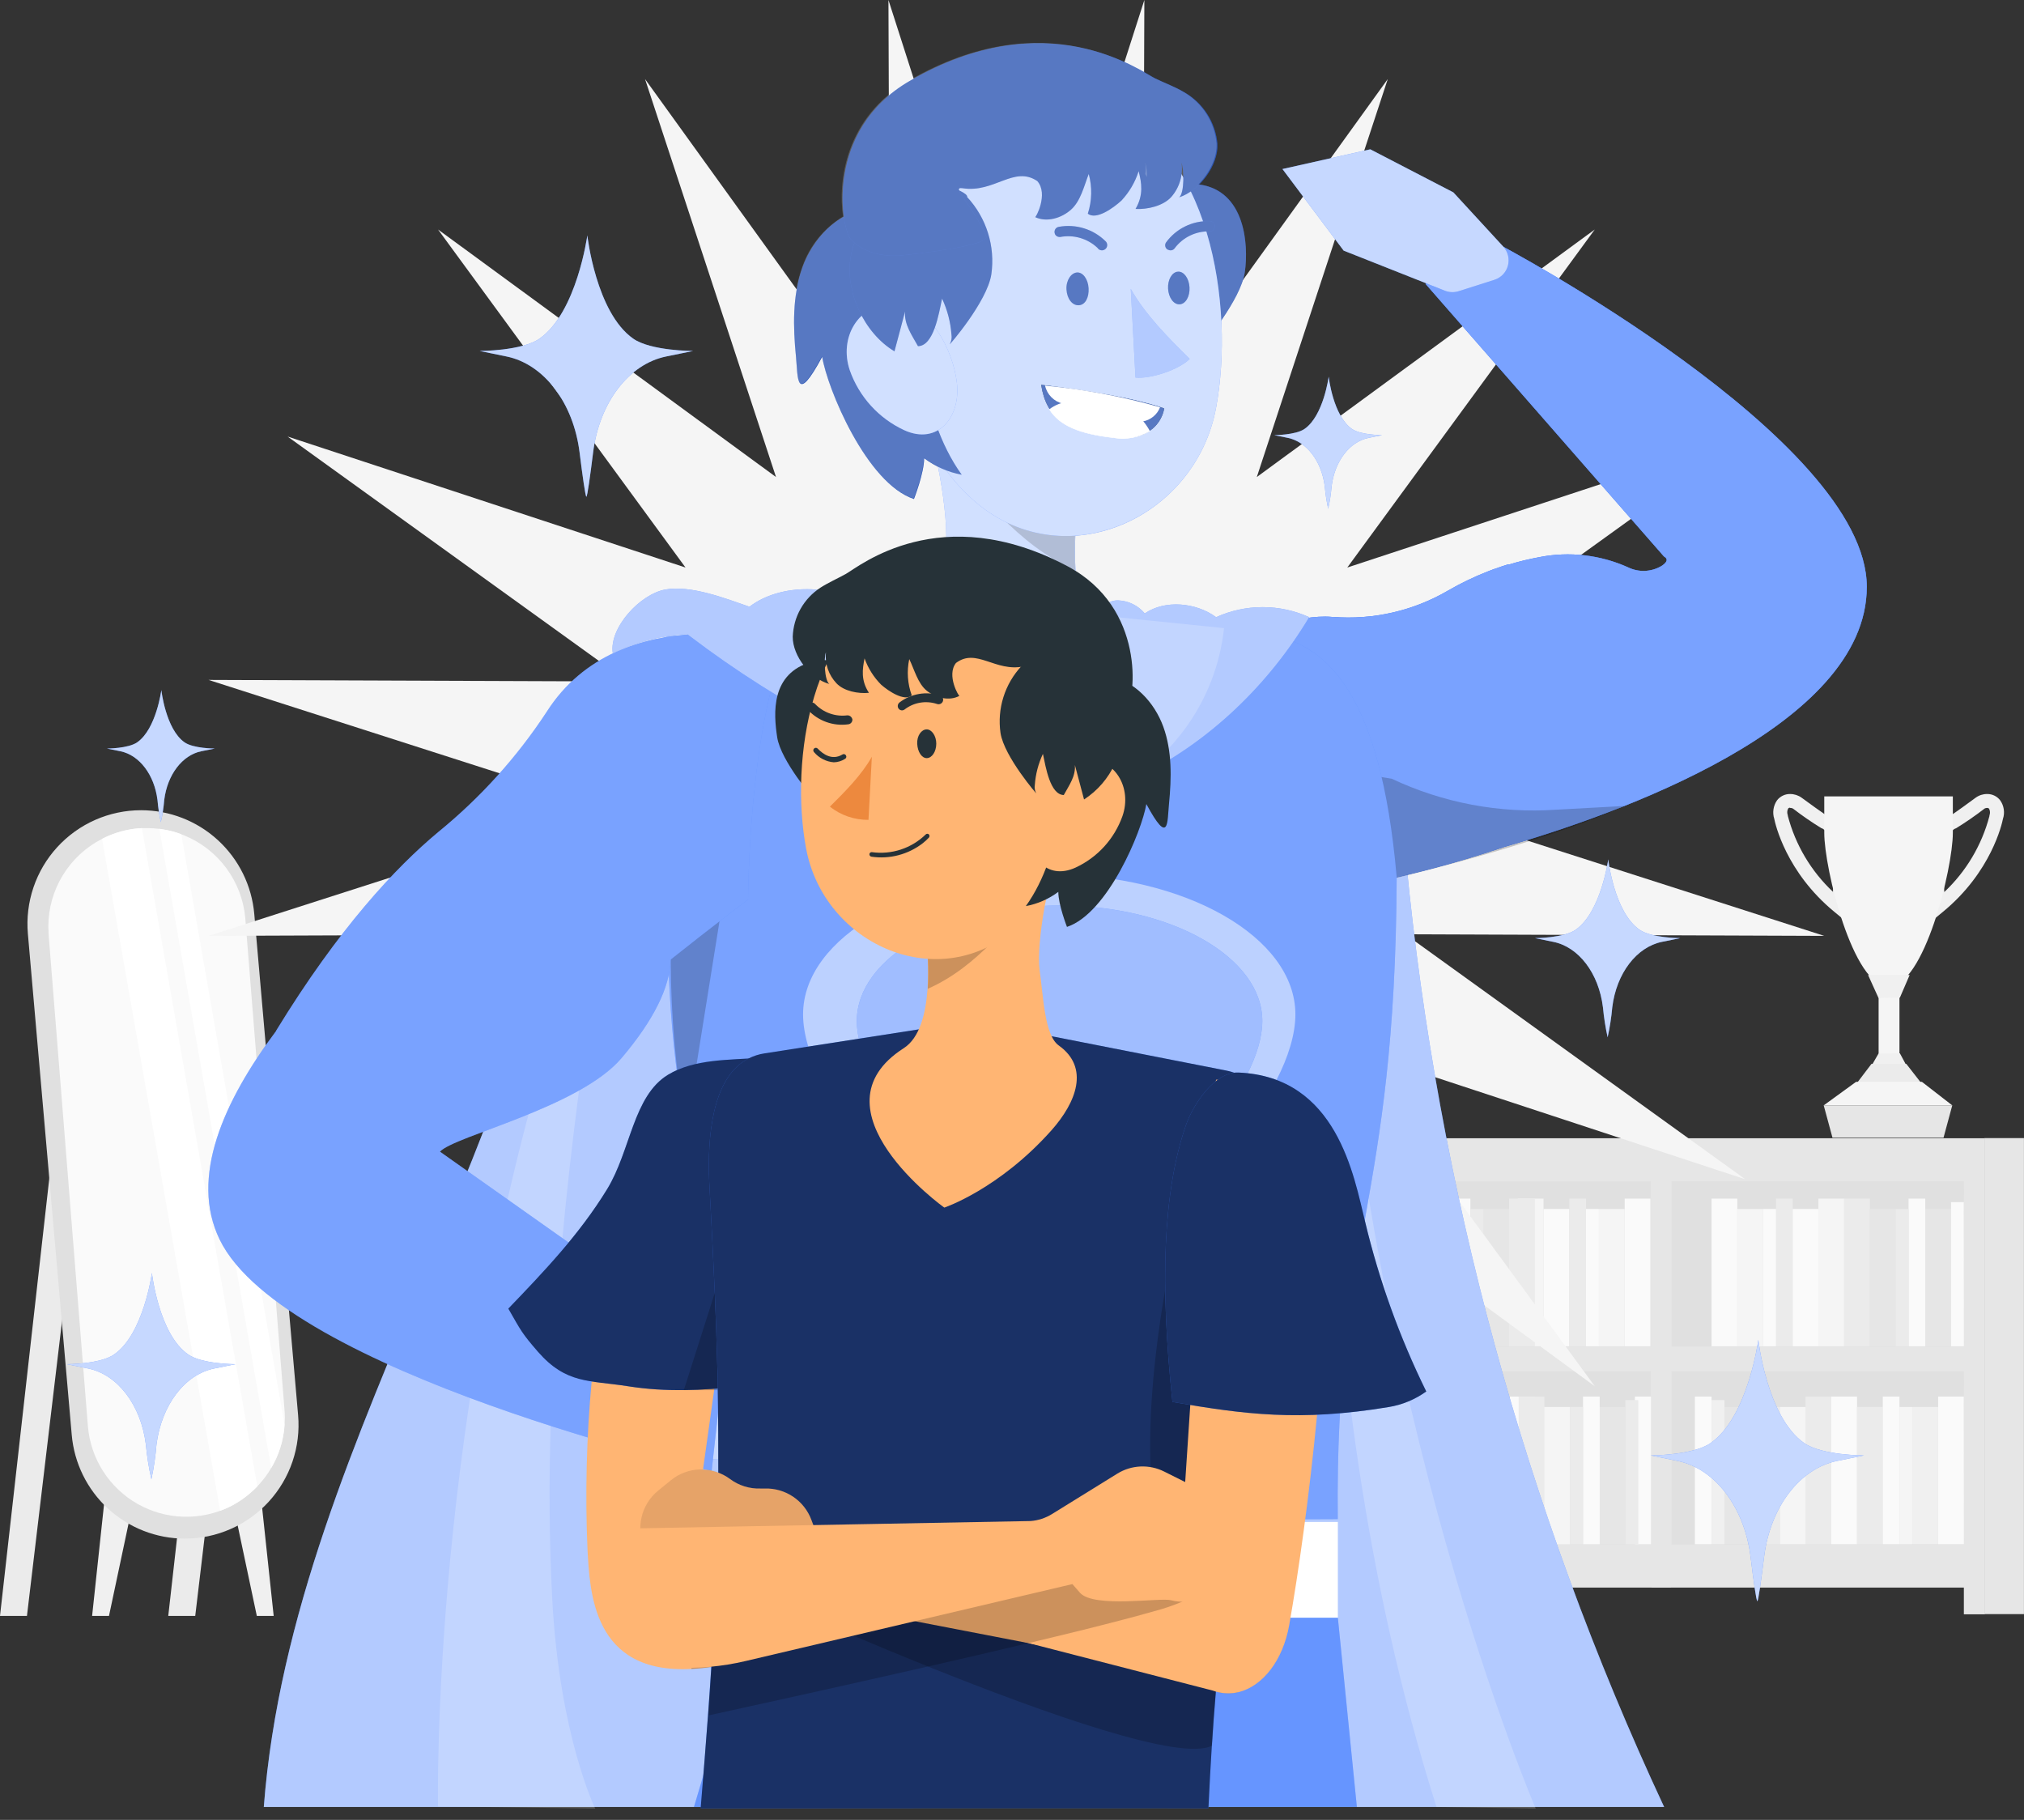 <svg width="119" height="107" viewBox="0 0 119 107" fill="none" xmlns="http://www.w3.org/2000/svg">
<rect x="0" y="0" width="119" height="107" fill="#333333" stroke="none"/>
<g clip-path="url(#clip0_1211_3785)">
<path d="M3.168 66.886L0 95.005H1.585L4.93 66.886H3.168Z" fill="#EBEBEB"/>
<path d="M13.061 66.886L9.893 95.005H11.479L14.823 66.886H13.061Z" fill="#EBEBEB"/>
<path d="M6.195 87.713L5.416 95.005H6.408L7.954 87.713H6.195Z" fill="#F0F0F0"/>
<path d="M15.312 87.713L16.091 95.005H15.099L13.556 87.713H15.312Z" fill="#F0F0F0"/>
<path d="M10.87 90.462C11.797 90.462 12.713 90.269 13.561 89.896C14.409 89.523 15.171 88.978 15.796 88.295C16.422 87.612 16.9 86.807 17.198 85.929C17.495 85.052 17.608 84.123 17.527 83.2L14.95 53.735C14.804 52.07 14.04 50.52 12.807 49.391C11.575 48.262 9.964 47.636 8.293 47.636C7.367 47.636 6.451 47.829 5.603 48.202C4.755 48.575 3.995 49.121 3.369 49.803C2.743 50.486 2.266 51.292 1.969 52.169C1.671 53.046 1.559 53.975 1.639 54.898L4.217 84.353C4.36 86.02 5.123 87.571 6.355 88.702C7.587 89.833 9.198 90.461 10.87 90.462Z" fill="#E0E0E0"/>
<path d="M16.73 83.772C16.709 84.081 16.664 84.388 16.595 84.689C16.462 85.259 16.243 85.805 15.944 86.308C15.893 86.4 15.836 86.49 15.777 86.58C15.585 86.868 15.369 87.138 15.129 87.387L14.985 87.531C14.545 87.962 14.039 88.321 13.487 88.594C12.64 89.005 11.707 89.204 10.766 89.174C9.826 89.143 8.907 88.885 8.089 88.421C7.271 87.957 6.577 87.3 6.069 86.509C5.56 85.718 5.252 84.814 5.17 83.877L2.862 54.991C2.862 54.817 2.841 54.646 2.841 54.478C2.842 53.411 3.138 52.365 3.695 51.455C4.253 50.545 5.05 49.806 6 49.32C6.137 49.246 6.278 49.18 6.423 49.123C7.033 48.866 7.683 48.719 8.344 48.688C8.443 48.688 8.539 48.688 8.643 48.688C8.888 48.688 9.132 48.703 9.375 48.733L9.612 48.772C9.971 48.829 10.324 48.923 10.664 49.054C10.717 49.072 10.771 49.09 10.825 49.114C11.815 49.517 12.674 50.185 13.309 51.045C13.943 51.904 14.328 52.922 14.422 53.987L16.727 82.873C16.753 83.172 16.754 83.473 16.73 83.772Z" fill="#FAFAFA"/>
<path d="M15.129 87.389L14.986 87.533C14.545 87.965 14.039 88.324 13.487 88.597C13.31 88.683 13.129 88.758 12.944 88.825L6 49.323C6.137 49.249 6.278 49.183 6.423 49.126C7.033 48.869 7.683 48.722 8.344 48.691L15.129 87.389Z" fill="white"/>
<path d="M16.73 83.772C16.709 84.081 16.664 84.388 16.595 84.689C16.463 85.259 16.243 85.805 15.945 86.308L9.369 48.727L9.606 48.766C9.965 48.823 10.318 48.917 10.658 49.048L16.73 83.772Z" fill="white"/>
<path d="M108.423 54.083L107.848 53.609C105 51.266 104.371 48.421 104.317 48.145C104.258 47.964 104.242 47.77 104.271 47.581C104.299 47.392 104.37 47.212 104.479 47.055C104.569 46.937 104.686 46.843 104.819 46.778C104.952 46.714 105.098 46.681 105.246 46.683C105.489 46.682 105.726 46.757 105.924 46.899C106.28 47.166 107.167 47.798 107.356 47.924C109.035 48.484 108.615 52.53 108.516 53.343L108.423 54.083ZM105.246 47.489C105.224 47.487 105.203 47.491 105.183 47.499C105.163 47.508 105.145 47.523 105.132 47.54C105.101 47.6 105.083 47.667 105.08 47.734C105.077 47.802 105.089 47.87 105.114 47.933V47.966C105.562 49.675 106.482 51.224 107.77 52.434C107.875 50.816 107.743 48.88 107.077 48.685C106.507 48.335 105.956 47.955 105.426 47.546C105.372 47.513 105.309 47.497 105.246 47.501V47.489Z" fill="#F0F0F0"/>
<path d="M113.659 54.083L113.566 53.343C113.464 52.53 113.048 48.484 114.723 47.924C114.912 47.807 115.799 47.169 116.159 46.899C116.355 46.757 116.591 46.681 116.833 46.683C116.981 46.681 117.128 46.713 117.261 46.778C117.394 46.842 117.51 46.937 117.6 47.055C117.711 47.211 117.783 47.391 117.811 47.581C117.839 47.77 117.823 47.964 117.762 48.145C117.708 48.421 117.082 51.266 114.235 53.609L113.659 54.083ZM116.656 47.558C116.126 47.966 115.575 48.346 115.005 48.697C114.34 48.892 114.205 50.828 114.313 52.446C115.599 51.235 116.519 49.687 116.968 47.978V47.945C116.993 47.882 117.004 47.814 117.001 47.746C116.998 47.679 116.981 47.613 116.95 47.552C116.936 47.535 116.918 47.521 116.898 47.512C116.877 47.503 116.855 47.5 116.833 47.501C116.768 47.5 116.703 47.52 116.65 47.558H116.656Z" fill="#F0F0F0"/>
<path d="M111.037 58.015C108.939 58.015 107.257 51.062 107.257 48.973V46.824H114.816V48.973C114.816 51.062 113.123 58.015 111.037 58.015Z" fill="#F5F5F5"/>
<path d="M111.678 57.676H110.452V63.721H111.678V57.676Z" fill="#F5F5F5"/>
<path d="M114.268 66.892H107.74L107.224 64.989H114.783L114.268 66.892Z" fill="#E6E6E6"/>
<path d="M111.702 61.926L110.446 61.944L109.835 63.005H112.28L111.702 61.926Z" fill="#F0F0F0"/>
<path d="M112.08 62.55H110.033L109.106 63.769H113.03L112.08 62.55Z" fill="#EBEBEB"/>
<path d="M109.125 63.607H113L114.783 64.989H107.224L109.125 63.607Z" fill="#F5F5F5"/>
<path d="M110.446 58.675L111.702 58.657L112.277 57.323H109.832L110.446 58.675Z" fill="#F0F0F0"/>
<path d="M116.174 68.643H97.688V91.885H116.174V68.643Z" fill="#E0E0E0"/>
<path d="M118.997 66.913H116.674V94.9H118.997V66.913Z" fill="#E6E6E6"/>
<path d="M102.144 70.471H100.631V79.156H102.144V70.471Z" fill="#FAFAFA"/>
<path d="M108.426 70.471H106.913V79.156H108.426V70.471Z" fill="#F5F5F5"/>
<path d="M103.661 71.082H102.147V79.156H103.661V71.082Z" fill="#F5F5F5"/>
<path d="M106.91 71.082H105.396V79.156H106.91V71.082Z" fill="#FAFAFA"/>
<path d="M105.399 70.471H104.419V79.156H105.399V70.471Z" fill="#EBEBEB"/>
<path d="M104.419 71.082H103.661V79.156H104.419V71.082Z" fill="#FAFAFA"/>
<path d="M109.94 70.471H108.426V79.156H109.94V70.471Z" fill="#EBEBEB"/>
<path d="M111.456 71.082H109.943V79.156H111.456V71.082Z" fill="#E6E6E6"/>
<path d="M114.705 71.082H113.192V79.156H114.705V71.082Z" fill="#E6E6E6"/>
<path d="M113.194 70.471H112.214V79.156H113.194V70.471Z" fill="#FAFAFA"/>
<path d="M112.215 71.082H111.456V79.156H112.215V71.082Z" fill="#EBEBEB"/>
<path d="M115.467 70.678H114.708V79.156H115.467V70.678Z" fill="#FAFAFA"/>
<path d="M113.953 90.797H115.466V82.112H113.953V90.797Z" fill="#FAFAFA"/>
<path d="M107.671 90.797H109.184V82.112H107.671V90.797Z" fill="#FAFAFA"/>
<path d="M112.436 90.797H113.95V82.723H112.436V90.797Z" fill="#F0F0F0"/>
<path d="M109.188 90.797H110.701V82.723H109.188V90.797Z" fill="#EBEBEB"/>
<path d="M110.698 90.797H111.678V82.112H110.698V90.797Z" fill="#FAFAFA"/>
<path d="M111.678 90.797H112.436V82.723H111.678V90.797Z" fill="#F5F5F5"/>
<path d="M106.157 90.797H107.671V82.112H106.157V90.797Z" fill="#EBEBEB"/>
<path d="M104.641 90.797H106.154V82.723H104.641V90.797Z" fill="#F5F5F5"/>
<path d="M101.392 90.797H102.906V82.723H101.392V90.797Z" fill="#E6E6E6"/>
<path d="M102.903 90.797H103.883V82.112H102.903V90.797Z" fill="#FAFAFA"/>
<path d="M99.651 90.797H100.631V82.112H99.651V90.797Z" fill="#FAFAFA"/>
<path d="M103.883 90.797H104.641V82.723H103.883V90.797Z" fill="#EBEBEB"/>
<path d="M100.631 90.797H101.389V82.319H100.631V90.797Z" fill="#F0F0F0"/>
<path d="M116.099 66.922H97.103V93.342H115.464V94.912H116.698V66.922H116.099ZM115.479 90.809H98.272V80.619H115.464L115.479 90.809ZM115.479 79.177H98.272V69.446H115.464L115.479 79.177Z" fill="#E6E6E6"/>
<path d="M79.172 91.885H97.658V68.643H79.172V91.885Z" fill="#E0E0E0"/>
<path d="M79.885 94.897H82.208V93.045H79.885V94.897Z" fill="#E6E6E6"/>
<path d="M95.524 79.156H97.037V70.471H95.524V79.156Z" fill="#FAFAFA"/>
<path d="M89.239 79.156H90.752V70.471H89.239V79.156Z" fill="#F5F5F5"/>
<path d="M94.007 79.156H95.521V71.082H94.007V79.156Z" fill="#F5F5F5"/>
<path d="M90.755 79.156H92.269V71.082H90.755V79.156Z" fill="#FAFAFA"/>
<path d="M92.269 79.156H93.249V70.471H92.269V79.156Z" fill="#EBEBEB"/>
<path d="M93.249 79.156H94.007V71.082H93.249V79.156Z" fill="#FAFAFA"/>
<path d="M88.726 79.156H90.24V70.471H88.726V79.156Z" fill="#EBEBEB"/>
<path d="M87.21 79.156H88.723V71.082H87.21V79.156Z" fill="#E6E6E6"/>
<path d="M83.961 79.156H85.474V71.082H83.961V79.156Z" fill="#E6E6E6"/>
<path d="M85.471 79.156H86.451V70.471H85.471V79.156Z" fill="#FAFAFA"/>
<path d="M86.451 79.156H87.21V71.082H86.451V79.156Z" fill="#EBEBEB"/>
<path d="M83.2 79.156H83.958V70.678H83.2V79.156Z" fill="#F5F5F5"/>
<path d="M84.003 82.112H82.489V90.797H84.003V82.112Z" fill="#FAFAFA"/>
<path d="M90.282 82.112H88.768V90.797H90.282V82.112Z" fill="#FAFAFA"/>
<path d="M85.516 82.723H84.003V90.797H85.516V82.723Z" fill="#F5F5F5"/>
<path d="M88.768 82.723H87.255V90.797H88.768V82.723Z" fill="#EBEBEB"/>
<path d="M87.254 82.112H86.274V90.797H87.254V82.112Z" fill="#FAFAFA"/>
<path d="M86.278 82.723H85.519V90.797H86.278V82.723Z" fill="#F5F5F5"/>
<path d="M90.8 82.112H89.287V90.797H90.8V82.112Z" fill="#EBEBEB"/>
<path d="M92.314 82.723H90.8V90.797H92.314V82.723Z" fill="#F5F5F5"/>
<path d="M95.566 82.723H94.052V90.797H95.566V82.723Z" fill="#E6E6E6"/>
<path d="M94.052 82.112H93.072V90.797H94.052V82.112Z" fill="#FAFAFA"/>
<path d="M97.103 82.112H96.123V90.797H97.103V82.112Z" fill="#FAFAFA"/>
<path d="M93.075 82.723H92.317V90.797H93.075V82.723Z" fill="#EBEBEB"/>
<path d="M96.324 82.319H95.566V90.797H96.324V82.319Z" fill="#EBEBEB"/>
<path d="M78.635 66.922V94.912H79.876V93.342H98.236V66.922H78.635ZM79.876 80.625H97.067V90.815H79.885L79.876 80.625ZM79.876 69.458H97.067V79.177H79.885L79.876 69.458Z" fill="#E6E6E6"/>
<path d="M59.759 23.452L67.282 0L67.189 24.63L81.593 4.649L73.893 28.047L93.764 13.493L79.213 33.367L102.609 25.667L82.627 40.068L107.257 39.975L83.805 47.498L107.257 55.024L82.627 54.931L102.609 69.332L79.213 61.632L93.764 81.503L73.893 66.952L81.593 90.348L67.189 70.369L67.282 94.999L59.759 71.544L52.236 94.999L52.329 70.369L37.925 90.348L45.625 66.952L25.754 81.503L40.305 61.632L16.91 69.332L36.891 54.931L12.261 55.024L35.713 47.498L12.261 39.975L36.891 40.068L16.91 25.667L40.305 33.367L25.754 13.493L45.625 28.047L37.925 4.649L52.329 24.63L52.236 0L59.759 23.452Z" fill="#F5F5F5"/>
<path d="M64.848 37.572C63.772 36.877 63.35 35.246 63.233 33.535C63.162 32.234 63.215 30.929 63.392 29.639C63.425 29.309 63.473 28.991 63.53 28.691C63.577 28.389 63.641 28.088 63.721 27.792L53.933 23.764C55.009 25.383 55.824 30.565 55.599 32.231C55.347 34.101 55.276 36.727 54.301 37.404L64.848 37.572Z" fill="#407BFF"/>
<g opacity="0.7">
<path d="M64.848 37.572C63.772 36.877 63.35 35.246 63.233 33.535C63.162 32.234 63.215 30.929 63.392 29.639C63.425 29.309 63.473 28.991 63.53 28.691C63.577 28.389 63.641 28.088 63.721 27.792L53.933 23.764C55.009 25.383 55.824 30.565 55.599 32.231C55.347 34.101 55.276 36.727 54.301 37.404L64.848 37.572Z" fill="white"/>
</g>
<path d="M54.301 37.395C52.203 38.894 53.102 41.249 54.808 43.17C55.459 43.909 56.16 44.602 56.906 45.244C60.173 48.038 65.313 46.854 66.823 42.847C67.492 41.048 67.261 39.151 64.818 37.587L54.301 37.395Z" fill="#FFB573"/>
<path opacity="0.2" d="M63.218 33.535C63.147 32.234 63.2 30.929 63.377 29.638C63.41 29.309 63.458 28.991 63.514 28.691L55.959 27.241C57.544 28.811 59.753 32.024 63.218 33.535Z" fill="black"/>
<path d="M73.186 16.011C72.947 17.635 70.723 20.275 70.828 20.117C70.917 19.944 70.949 19.748 70.918 19.556C70.869 18.825 70.689 18.108 70.387 17.44C70.198 18.339 69.91 20.224 69.014 20.239C68.658 19.568 68.223 18.957 68.283 18.195C68.076 18.975 67.887 19.76 67.684 20.539C65.945 19.469 64.845 17 65.208 14.938C65.288 14.438 65.462 13.958 65.721 13.523C66.043 13.049 66.434 12.626 66.88 12.267C68.016 11.272 68.478 10.81 69.97 10.81C73.24 10.81 73.426 14.386 73.186 16.011Z" fill="#407BFF"/>
<path opacity="0.3" d="M73.186 16.011C72.947 17.635 70.723 20.275 70.828 20.117C70.917 19.944 70.949 19.748 70.918 19.556C70.869 18.825 70.689 18.108 70.387 17.44C70.198 18.339 69.91 20.224 69.014 20.239C68.658 19.568 68.223 18.957 68.283 18.195C68.076 18.975 67.887 19.76 67.684 20.539C65.945 19.469 64.845 17 65.208 14.938C65.288 14.438 65.462 13.958 65.721 13.523C66.043 13.049 66.434 12.626 66.88 12.267C68.016 11.272 68.478 10.81 69.97 10.81C73.24 10.81 73.426 14.386 73.186 16.011Z" fill="black"/>
<path d="M71.499 23.965C70.285 30.579 62.367 34.065 57.14 29.327C54.122 26.599 53.642 23.332 53.091 18.264C53.004 17.494 52.92 16.685 52.821 15.822C52.659 14.484 52.796 13.126 53.222 11.848C53.399 11.316 53.628 10.803 53.906 10.316C54.928 8.477 56.562 7.055 58.524 6.296C60.486 5.538 62.652 5.491 64.644 6.165C71.199 8.374 72.599 18.013 71.499 23.965Z" fill="#407BFF"/>
<path opacity="0.7" d="M71.499 23.965C70.285 30.579 62.367 34.065 57.14 29.327C54.122 26.599 53.642 23.332 53.091 18.264C53.004 17.494 52.92 16.685 52.821 15.822C52.659 14.484 52.796 13.126 53.222 11.848C53.399 11.316 53.628 10.803 53.906 10.316C54.928 8.477 56.562 7.055 58.524 6.296C60.486 5.538 62.652 5.491 64.644 6.165C71.199 8.374 72.599 18.013 71.499 23.965Z" fill="white"/>
<path d="M63.323 16.02C63.67 15.996 63.973 16.415 64.003 16.946C64.033 17.476 63.82 17.926 63.428 17.947C63.035 17.968 62.732 17.554 62.703 17.018C62.672 16.481 62.978 16.041 63.323 16.02Z" fill="#407BFF"/>
<path opacity="0.3" d="M63.323 16.02C63.67 15.996 63.973 16.415 64.003 16.946C64.033 17.476 63.82 17.926 63.428 17.947C63.035 17.968 62.732 17.554 62.703 17.018C62.672 16.481 62.978 16.041 63.323 16.02Z" fill="black"/>
<path d="M69.26 15.972C69.605 15.948 69.907 16.361 69.937 16.892C69.967 17.422 69.716 17.869 69.362 17.893C69.008 17.917 68.706 17.503 68.676 16.973C68.646 16.442 68.912 15.987 69.26 15.972Z" fill="#407BFF"/>
<path opacity="0.3" d="M69.26 15.972C69.605 15.948 69.907 16.361 69.937 16.892C69.967 17.422 69.716 17.869 69.362 17.893C69.008 17.917 68.706 17.503 68.676 16.973C68.646 16.442 68.912 15.987 69.26 15.972Z" fill="black"/>
<path d="M66.76 22.197C67.659 22.287 69.299 21.744 69.949 21.103C68.712 19.88 67.333 18.501 66.482 16.982L66.76 22.197Z" fill="#407BFF"/>
<path opacity="0.5" d="M66.76 22.197C67.659 22.287 69.299 21.744 69.949 21.103C68.712 19.88 67.333 18.501 66.482 16.982L66.76 22.197Z" fill="white"/>
<path d="M62.331 13.934C62.72 13.86 63.12 13.878 63.501 13.988C63.881 14.098 64.23 14.296 64.519 14.566C64.537 14.594 64.558 14.619 64.582 14.641C64.612 14.668 64.648 14.689 64.687 14.702C64.725 14.715 64.766 14.72 64.807 14.718C64.848 14.715 64.888 14.704 64.924 14.686C64.961 14.668 64.994 14.643 65.021 14.613C65.048 14.582 65.068 14.546 65.082 14.508C65.095 14.469 65.1 14.428 65.097 14.387C65.095 14.346 65.084 14.306 65.066 14.27C65.048 14.233 65.023 14.2 64.992 14.174C64.638 13.827 64.206 13.569 63.732 13.424C63.258 13.277 62.756 13.247 62.268 13.334C62.227 13.339 62.187 13.351 62.151 13.372C62.115 13.392 62.083 13.42 62.059 13.453C62.034 13.486 62.016 13.524 62.007 13.565C61.997 13.605 61.996 13.647 62.004 13.688C62.011 13.742 62.034 13.794 62.07 13.835C62.103 13.87 62.144 13.897 62.189 13.914C62.234 13.931 62.283 13.938 62.331 13.934Z" fill="#407BFF"/>
<path opacity="0.3" d="M62.331 13.934C62.72 13.86 63.12 13.878 63.501 13.988C63.881 14.098 64.23 14.296 64.519 14.566C64.537 14.594 64.558 14.619 64.582 14.641C64.612 14.668 64.648 14.689 64.687 14.702C64.725 14.715 64.766 14.72 64.807 14.718C64.848 14.715 64.888 14.704 64.924 14.686C64.961 14.668 64.994 14.643 65.021 14.613C65.048 14.582 65.068 14.546 65.082 14.508C65.095 14.469 65.1 14.428 65.097 14.387C65.095 14.346 65.084 14.306 65.066 14.27C65.048 14.233 65.023 14.2 64.992 14.174C64.638 13.827 64.206 13.569 63.732 13.424C63.258 13.277 62.756 13.247 62.268 13.334C62.227 13.339 62.187 13.351 62.151 13.372C62.115 13.392 62.083 13.42 62.059 13.453C62.034 13.486 62.016 13.524 62.007 13.565C61.997 13.605 61.996 13.647 62.004 13.688C62.011 13.742 62.034 13.794 62.07 13.835C62.103 13.87 62.144 13.897 62.189 13.914C62.234 13.931 62.283 13.938 62.331 13.934Z" fill="black"/>
<path d="M71.424 13.298C71.424 13.258 71.416 13.217 71.4 13.18C71.384 13.143 71.36 13.109 71.331 13.081C71.302 13.053 71.267 13.031 71.229 13.017C71.191 13.003 71.15 12.997 71.109 12.999C70.614 12.986 70.123 13.093 69.678 13.312C69.233 13.53 68.848 13.854 68.556 14.254C68.533 14.288 68.518 14.326 68.51 14.366C68.503 14.405 68.503 14.446 68.512 14.486C68.521 14.525 68.537 14.562 68.561 14.595C68.584 14.628 68.614 14.656 68.649 14.677H68.67C68.738 14.718 68.819 14.73 68.896 14.711C68.973 14.692 69.039 14.643 69.08 14.575C69.318 14.264 69.627 14.013 69.981 13.844C70.335 13.676 70.724 13.593 71.115 13.604C71.167 13.606 71.218 13.594 71.263 13.571C71.309 13.547 71.348 13.512 71.376 13.469C71.406 13.417 71.422 13.358 71.424 13.298Z" fill="#407BFF"/>
<path opacity="0.3" d="M71.424 13.298C71.424 13.258 71.416 13.217 71.4 13.18C71.384 13.143 71.36 13.109 71.331 13.081C71.302 13.053 71.267 13.031 71.229 13.017C71.191 13.003 71.15 12.997 71.109 12.999C70.614 12.986 70.123 13.093 69.678 13.312C69.233 13.53 68.848 13.854 68.556 14.254C68.533 14.288 68.518 14.326 68.51 14.366C68.503 14.405 68.503 14.446 68.512 14.486C68.521 14.525 68.537 14.562 68.561 14.595C68.584 14.628 68.614 14.656 68.649 14.677H68.67C68.738 14.718 68.819 14.73 68.896 14.711C68.973 14.692 69.039 14.643 69.08 14.575C69.318 14.264 69.627 14.013 69.981 13.844C70.335 13.676 70.724 13.593 71.115 13.604C71.167 13.606 71.218 13.594 71.263 13.571C71.309 13.547 71.348 13.512 71.376 13.469C71.406 13.417 71.422 13.358 71.424 13.298Z" fill="black"/>
<path d="M56.543 27.912C55.743 27.76 54.987 27.428 54.334 26.941C54.334 27.819 53.735 29.339 53.735 29.339C50.945 28.419 48.64 22.832 48.34 20.98C46.785 23.866 46.92 22.206 46.8 20.98C46.626 19.214 46.581 17.383 47.183 15.72C47.786 14.056 49.161 12.567 50.909 12.279C51.234 12.249 51.562 12.307 51.858 12.447C52.153 12.587 52.406 12.803 52.59 13.073C52.89 13.611 53.086 14.199 53.169 14.809C53.984 19.178 53.948 24.291 56.543 27.912Z" fill="#407BFF"/>
<path opacity="0.3" d="M56.543 27.912C55.743 27.76 54.987 27.428 54.334 26.941C54.334 27.819 53.735 29.339 53.735 29.339C50.945 28.419 48.64 22.832 48.34 20.98C46.785 23.866 46.92 22.206 46.8 20.98C46.626 19.214 46.581 17.383 47.183 15.72C47.786 14.056 49.161 12.567 50.909 12.279C51.234 12.249 51.562 12.307 51.858 12.447C52.153 12.587 52.406 12.803 52.59 13.073C52.89 13.611 53.086 14.199 53.169 14.809C53.984 19.178 53.948 24.291 56.543 27.912Z" fill="black"/>
<path d="M52.584 17.872C54.721 17.92 56.025 20.614 56.253 22.457C56.52 24.51 55.141 26.198 53.16 25.29C52.421 24.947 51.758 24.46 51.21 23.858C50.662 23.256 50.24 22.551 49.968 21.783C49.309 19.868 50.444 17.827 52.584 17.872Z" fill="#407BFF"/>
<path opacity="0.7" d="M52.584 17.872C54.721 17.92 56.025 20.614 56.253 22.457C56.52 24.51 55.141 26.198 53.16 25.29C52.421 24.947 51.758 24.46 51.21 23.858C50.662 23.256 50.24 22.551 49.968 21.783C49.309 19.868 50.444 17.827 52.584 17.872Z" fill="white"/>
<path d="M56.864 11.587C57.425 12.19 57.843 12.911 58.089 13.698C58.335 14.484 58.402 15.315 58.285 16.13C58.039 17.752 55.737 20.392 55.845 20.233C55.938 20.062 55.972 19.865 55.941 19.673C55.888 18.94 55.701 18.223 55.389 17.557C55.195 18.456 54.898 20.341 53.972 20.353C53.603 19.685 53.151 19.073 53.214 18.309C53.001 19.091 52.806 19.877 52.59 20.656C50.792 19.583 49.653 17.113 50.025 15.051C50.106 14.55 50.287 14.069 50.555 13.637C50.89 13.161 51.294 12.738 51.754 12.381C52.926 11.386 54.481 10.394 55.899 10.987C56.106 11.074 56.921 11.371 56.864 11.587Z" fill="#407BFF"/>
<path opacity="0.3" d="M56.864 11.587C57.425 12.19 57.843 12.911 58.089 13.698C58.335 14.484 58.402 15.315 58.285 16.13C58.039 17.752 55.737 20.392 55.845 20.233C55.938 20.062 55.972 19.865 55.941 19.673C55.888 18.94 55.701 18.223 55.389 17.557C55.195 18.456 54.898 20.341 53.972 20.353C53.603 19.685 53.151 19.073 53.214 18.309C53.001 19.091 52.806 19.877 52.59 20.656C50.792 19.583 49.653 17.113 50.025 15.051C50.106 14.55 50.287 14.069 50.555 13.637C50.89 13.161 51.294 12.738 51.754 12.381C52.926 11.386 54.481 10.394 55.899 10.987C56.106 11.074 56.921 11.371 56.864 11.587Z" fill="black"/>
<path d="M68.445 24.013C68.445 24.013 66.614 23.27 61.216 22.625C61.516 24.585 62.714 25.413 65.475 25.712C68.235 26.012 68.445 24.013 68.445 24.013Z" fill="#263238"/>
<path d="M68.205 23.944C68.122 24.159 67.985 24.348 67.807 24.494C67.629 24.64 67.416 24.738 67.189 24.777C65.595 24.583 64.024 24.234 62.499 23.734C62.24 23.675 62.004 23.544 61.817 23.356C61.631 23.169 61.501 22.932 61.444 22.673C63.732 22.889 65.995 23.314 68.205 23.944Z" fill="white"/>
<path d="M67.081 24.612C65.72 24.064 64.283 23.728 62.819 23.617C62.408 23.659 62.017 23.815 61.69 24.067C62.289 25.038 63.488 25.52 65.46 25.742C66.2 25.872 66.962 25.732 67.609 25.349C67.467 25.081 67.289 24.833 67.081 24.612Z" fill="white"/>
<path d="M71.975 36.951C71.742 39.124 70.928 41.195 69.62 42.946C69.524 43.074 69.428 43.203 69.32 43.329C66.407 47.019 61.171 48.163 56.816 46.224C55.437 45.626 54.113 44.908 52.86 44.078C50.39 42.418 48.259 40.11 47.255 37.401L54.913 36.415L60.161 35.752L63.739 36.118L71.975 36.951Z" fill="#FFB573"/>
<path d="M34.113 41.855C33.813 64.333 17.221 83.814 15.51 106.241H97.843C89.66 88.708 84.531 69.906 82.678 50.645L81.404 37.395H39.268C39.268 37.395 34.14 39.649 34.113 41.855Z" fill="#407BFF"/>
<path opacity="0.6" d="M34.113 41.855C33.813 64.333 17.221 83.814 15.51 106.241H97.843C89.66 88.708 84.531 69.906 82.678 50.645L81.404 37.395H39.268C39.268 37.395 34.14 39.649 34.113 41.855Z" fill="white"/>
<path opacity="0.2" d="M25.754 106.208C25.754 106.208 25.274 83.065 32.947 59.118C40.62 35.171 30.993 66.311 32.471 94.043C32.896 102.042 34.994 106.331 34.994 106.331L25.754 106.208Z" fill="white"/>
<path opacity="0.2" d="M90.291 106.331C90.291 106.331 80.23 83.005 78.422 52.216C78.422 52.216 75.959 79.462 84.459 106.241L90.291 106.331Z" fill="white"/>
<path d="M87.599 33.556C87.64 33.535 87.682 33.519 87.725 33.505L87.677 33.526L87.599 33.556Z" fill="#407BFF"/>
<path d="M88.262 33.31L88.052 33.388L87.875 33.451H87.848L87.725 33.496C87.896 33.433 88.076 33.373 88.262 33.31Z" fill="#407BFF"/>
<path d="M109.757 34.503C109.757 42.727 94.999 47.903 88.415 49.803C82.169 51.901 78.422 52.216 78.422 52.216C78.194 50.04 73.48 37.29 73.48 37.29C73.48 37.29 76.297 36.091 78.317 36.271H78.368C80.733 36.458 83.097 35.916 85.145 34.718C85.889 34.289 86.665 33.915 87.465 33.601L87.599 33.55L87.677 33.52L87.848 33.454H87.875L88.052 33.391L88.262 33.313L88.51 33.232L88.585 33.208L88.663 33.184H88.72H88.741C89.324 33.008 89.917 32.865 90.516 32.755C92.27 32.411 94.088 32.621 95.719 33.355C96.028 33.506 96.371 33.578 96.715 33.564C97.059 33.55 97.394 33.45 97.691 33.274C97.99 33.079 98.116 32.875 97.828 32.714L83.814 16.691L88.085 14.344C88.085 14.344 109.757 25.787 109.757 34.503Z" fill="#407BFF"/>
<path d="M109.757 34.503C109.757 42.727 94.999 47.903 88.415 49.803C82.169 51.901 78.422 52.216 78.422 52.216C78.194 50.04 73.48 37.29 73.48 37.29C73.48 37.29 76.297 36.091 78.317 36.271H78.368C80.733 36.458 83.097 35.916 85.145 34.718C85.889 34.289 86.665 33.915 87.465 33.601L87.599 33.55L87.677 33.52L87.848 33.454H87.875L88.052 33.391L88.262 33.313L88.51 33.232L88.585 33.208L88.663 33.184H88.72H88.741C89.324 33.008 89.917 32.865 90.516 32.755C92.27 32.411 94.088 32.621 95.719 33.355C96.028 33.506 96.371 33.578 96.715 33.564C97.059 33.55 97.394 33.45 97.691 33.274C97.99 33.079 98.116 32.875 97.828 32.714L83.814 16.691L88.085 14.344C88.085 14.344 109.757 25.787 109.757 34.503Z" fill="#407BFF"/>
<g opacity="0.3">
<path d="M109.757 34.503C109.757 42.727 94.999 47.903 88.415 49.803C82.169 51.901 78.422 52.216 78.422 52.216C78.194 50.04 73.48 37.29 73.48 37.29C73.48 37.29 76.297 36.091 78.317 36.271H78.368C80.733 36.458 83.097 35.916 85.145 34.718C85.889 34.289 86.665 33.915 87.465 33.601L87.599 33.55L87.677 33.52L87.848 33.454H87.875L88.052 33.391L88.262 33.313L88.51 33.232L88.585 33.208L88.663 33.184H88.72H88.741C89.324 33.008 89.917 32.865 90.516 32.755C92.27 32.411 94.088 32.621 95.719 33.355C96.028 33.506 96.371 33.578 96.715 33.564C97.059 33.55 97.394 33.45 97.691 33.274C97.99 33.079 98.116 32.875 97.828 32.714L83.814 16.691L88.085 14.344C88.085 14.344 109.757 25.787 109.757 34.503Z" fill="white"/>
</g>
<path d="M84.968 17.099L78.998 14.734L75.401 9.938L80.565 8.779L85.45 11.311L88.382 14.497C88.518 14.645 88.615 14.825 88.664 15.021C88.712 15.216 88.711 15.421 88.659 15.615C88.608 15.81 88.508 15.989 88.37 16.135C88.231 16.281 88.058 16.39 87.866 16.451L85.768 17.119C85.507 17.204 85.224 17.197 84.968 17.099Z" fill="#407BFF"/>
<path opacity="0.7" d="M84.968 17.099L78.998 14.734L75.401 9.938L80.565 8.779L85.45 11.311L88.382 14.497C88.518 14.645 88.615 14.825 88.664 15.021C88.712 15.216 88.711 15.421 88.659 15.615C88.608 15.81 88.508 15.989 88.37 16.135C88.231 16.281 88.058 16.39 87.866 16.451L85.768 17.119C85.507 17.204 85.224 17.197 84.968 17.099Z" fill="white"/>
<path opacity="0.2" d="M81.06 45.661L81.659 51.724C81.659 51.724 90.497 49.671 95.497 47.387L91.481 47.606C88.159 47.832 84.835 47.205 81.824 45.784L81.06 45.661Z" fill="black"/>
<path d="M82.118 51.583C82.031 70.882 78.485 72.704 78.653 89.314C78.653 89.314 45.238 89.449 44.105 89.478C41.408 67.126 38.66 66.101 39.385 48.937C39.034 43.299 42.232 38.342 45.451 37.698L60.161 35.752L74.313 37.251C77.913 37.755 81.162 40.59 82.118 51.583Z" fill="#407BFF"/>
<path opacity="0.3" d="M82.118 51.583C82.031 70.882 78.485 72.704 78.653 89.314C78.653 89.314 45.238 89.449 44.105 89.478C41.408 67.126 38.66 66.101 39.385 48.937C39.034 43.299 42.232 38.342 45.451 37.698L60.161 35.752L74.313 37.251C77.913 37.755 81.162 40.59 82.118 51.583Z" fill="white"/>
<path d="M57.988 13.895C57.089 11.917 55.89 10.96 56.585 11.065C58.462 11.365 59.609 9.717 60.988 10.646C61.659 11.413 60.886 12.84 60.856 12.762C61.543 13.088 62.403 12.831 62.969 12.327C63.536 11.824 63.733 10.943 64.012 10.229C64.221 10.996 64.202 11.807 63.958 12.564C64.453 12.957 65.472 12.219 65.936 11.791C66.397 11.297 66.742 10.708 66.946 10.064C67.12 10.754 67.246 11.455 66.763 12.285C67.465 12.324 68.388 12.108 68.862 11.584C69.103 11.311 69.281 10.988 69.385 10.639C69.488 10.289 69.514 9.921 69.461 9.561C69.62 9.915 69.644 11.359 69.329 11.602C70.528 11.209 71.64 9.711 71.577 8.461C71.521 7.833 71.314 7.229 70.973 6.699C70.632 6.169 70.168 5.73 69.62 5.419C69.083 5.098 68.487 4.888 67.923 4.613C67.057 4.187 61.554 0.081 53.477 4.763C48.46 7.67 49.44 13.454 50.037 14.084C50.777 14.86 51.943 15.12 53.034 15.013C54.125 14.905 58.219 14.419 57.988 13.895Z" fill="#407BFF"/>
<path opacity="0.3" d="M57.988 13.895C57.089 11.917 55.89 10.96 56.585 11.065C58.462 11.365 59.609 9.717 60.988 10.646C61.659 11.413 60.886 12.84 60.856 12.762C61.543 13.088 62.403 12.831 62.969 12.327C63.536 11.824 63.733 10.943 64.012 10.229C64.221 10.996 64.202 11.807 63.958 12.564C64.453 12.957 65.472 12.219 65.936 11.791C66.397 11.297 66.742 10.708 66.946 10.064C67.12 10.754 67.246 11.455 66.763 12.285C67.465 12.324 68.388 12.108 68.862 11.584C69.103 11.311 69.281 10.988 69.385 10.639C69.488 10.289 69.514 9.921 69.461 9.561C69.62 9.915 69.644 11.359 69.329 11.602C70.528 11.209 71.64 9.711 71.577 8.461C71.521 7.833 71.314 7.229 70.973 6.699C70.632 6.169 70.168 5.73 69.62 5.419C69.083 5.098 68.487 4.888 67.923 4.613C67.057 4.187 61.554 0.081 53.477 4.763C48.46 7.67 49.44 13.454 50.037 14.084C50.777 14.86 51.943 15.12 53.034 15.013C54.125 14.905 58.219 14.419 57.988 13.895Z" fill="black"/>
<path d="M68.445 24.013C68.445 24.013 66.614 23.27 61.216 22.625C61.516 24.585 62.714 25.413 65.475 25.712C68.235 26.012 68.445 24.013 68.445 24.013Z" fill="#407BFF"/>
<path opacity="0.3" d="M68.445 24.013C68.445 24.013 66.614 23.27 61.216 22.625C61.516 24.585 62.714 25.413 65.475 25.712C68.235 26.012 68.445 24.013 68.445 24.013Z" fill="black"/>
<path d="M68.205 23.944C68.122 24.159 67.985 24.348 67.807 24.494C67.629 24.64 67.416 24.738 67.189 24.777C65.595 24.583 64.024 24.234 62.499 23.734C62.24 23.675 62.004 23.544 61.817 23.356C61.631 23.169 61.501 22.932 61.444 22.673C63.732 22.889 65.995 23.314 68.205 23.944Z" fill="white"/>
<path d="M67.081 24.612C65.72 24.064 64.283 23.728 62.819 23.617C62.408 23.659 62.017 23.815 61.69 24.067C62.289 25.038 63.488 25.52 65.46 25.742C66.2 25.872 66.962 25.732 67.609 25.349C67.467 25.081 67.289 24.833 67.081 24.612Z" fill="white"/>
<path d="M42.37 80.967C42.37 80.967 49.434 77.22 49.395 77.628C49.356 78.035 49.542 85.969 49.542 85.969L41.84 85.804L42.37 80.967Z" fill="#407BFF"/>
<path d="M49.398 77.628C49.398 77.628 55.905 77.844 55.869 78.566C55.833 79.289 55.132 85.349 55.132 85.349L49.545 85.969L49.398 77.628Z" fill="#407BFF"/>
<g opacity="0.7">
<path d="M55.857 78.566C55.821 79.291 55.123 85.349 55.123 85.349L49.536 85.969L41.84 85.804L42.37 80.979C42.37 80.979 49.437 77.232 49.398 77.643C49.398 77.631 55.905 77.844 55.857 78.566Z" fill="white"/>
</g>
<path d="M71.975 36.951C71.742 39.124 70.928 41.195 69.62 42.946C69.524 43.074 69.428 43.203 69.32 43.329C66.407 47.019 61.171 48.163 56.816 46.224C55.437 45.626 54.113 44.908 52.86 44.078C50.39 42.418 48.259 40.11 47.255 37.401L54.913 36.415L60.161 35.752L63.739 36.118L71.975 36.951Z" fill="#407BFF"/>
<path opacity="0.7" d="M71.975 36.951C71.742 39.124 70.928 41.195 69.62 42.946C69.524 43.074 69.428 43.203 69.32 43.329C66.407 47.019 61.171 48.163 56.816 46.224C55.437 45.626 54.113 44.908 52.86 44.078C50.39 42.418 48.259 40.11 47.255 37.401L54.913 36.415L60.161 35.752L63.739 36.118L71.975 36.951Z" fill="white"/>
<path opacity="0.2" d="M39.433 56.408C39.445 59.779 39.746 63.142 40.332 66.461L42.835 50.84L39.433 56.408Z" fill="black"/>
<path d="M25.868 67.71L42.607 79.537L41.84 86.493C41.84 86.493 16.721 80.709 12.915 72.88C11.14 69.224 13.139 64.752 16.232 60.616C16.234 60.611 16.234 60.606 16.232 60.601C19.91 54.586 23.252 51.011 25.772 48.913C28.244 46.9 30.392 44.52 32.141 41.854C36.478 35.042 46.227 37.802 46.227 37.802C44.007 42.999 43.983 52.884 43.983 52.884C43.983 52.884 41.804 54.526 39.424 56.423C39.4 58.027 38.426 59.99 36.544 62.208C34.068 65.124 26.713 66.784 25.868 67.71Z" fill="#407BFF"/>
<path opacity="0.3" d="M25.868 67.71L42.607 79.537L41.84 86.493C41.84 86.493 16.721 80.709 12.915 72.88C11.14 69.224 13.139 64.752 16.232 60.616C16.234 60.611 16.234 60.606 16.232 60.601C19.91 54.586 23.252 51.011 25.772 48.913C28.244 46.9 30.392 44.52 32.141 41.854C36.478 35.042 46.227 37.802 46.227 37.802C44.007 42.999 43.983 52.884 43.983 52.884C43.983 52.884 41.804 54.526 39.424 56.423C39.4 58.027 38.426 59.99 36.544 62.208C34.068 65.124 26.713 66.784 25.868 67.71Z" fill="white"/>
<path d="M38.513 35.773C43.805 40.175 49.818 43.628 56.286 45.982C56.286 43.95 55.638 39.853 54.487 37.311C54.161 36.598 53.747 35.881 53.079 35.468C52.41 35.054 51.43 35.063 50.933 35.672C49.033 34.329 45.907 34.266 44.064 35.672C42.637 35.177 40.611 34.392 39.124 34.659C37.638 34.925 35.804 36.906 36.028 38.402C37.398 37.746 38.884 37.365 40.401 37.281C39.993 36.795 40.392 37.296 38.513 35.773Z" fill="#407BFF"/>
<path opacity="0.6" d="M38.513 35.773C43.805 40.175 49.818 43.628 56.286 45.982C56.286 43.95 55.638 39.853 54.487 37.311C54.161 36.598 53.747 35.881 53.079 35.468C52.41 35.054 51.43 35.063 50.933 35.672C49.033 34.329 45.907 34.266 44.064 35.672C42.637 35.177 40.611 34.392 39.124 34.659C37.638 34.925 35.804 36.906 36.028 38.402C37.398 37.746 38.884 37.365 40.401 37.281C39.993 36.795 40.392 37.296 38.513 35.773Z" fill="white"/>
<path d="M76.972 36.286C76.112 35.896 75.18 35.695 74.237 35.695C73.293 35.695 72.361 35.896 71.502 36.286C70.327 35.426 68.505 35.243 67.306 36.067C67.115 35.839 66.879 35.653 66.612 35.52C66.345 35.388 66.054 35.313 65.756 35.3C65.157 35.279 64.773 35.693 64.366 36.121C65.229 36.556 65.666 37.524 65.972 38.441C66.75 40.764 67.081 43.214 66.946 45.661C71.091 43.641 74.598 40.248 76.972 36.286Z" fill="#407BFF"/>
<path opacity="0.6" d="M76.972 36.286C76.112 35.896 75.18 35.695 74.237 35.695C73.293 35.695 72.361 35.896 71.502 36.286C70.327 35.426 68.505 35.243 67.306 36.067C67.115 35.839 66.879 35.653 66.612 35.52C66.345 35.388 66.054 35.313 65.756 35.3C65.157 35.279 64.773 35.693 64.366 36.121C65.229 36.556 65.666 37.524 65.972 38.441C66.75 40.764 67.081 43.214 66.946 45.661C71.091 43.641 74.598 40.248 76.972 36.286Z" fill="white"/>
<path opacity="0.5" d="M76.162 59.642C76.162 64.195 69.683 72.332 61.689 72.332C53.696 72.332 47.216 64.195 47.216 59.642C47.216 55.09 53.696 51.397 61.689 51.397C69.683 51.397 76.162 55.087 76.162 59.642Z" fill="white"/>
<path d="M74.217 60.029C74.217 63.781 68.879 70.483 62.295 70.483C55.71 70.483 50.375 63.784 50.375 60.029C50.375 56.274 55.713 53.237 62.295 53.237C68.876 53.237 74.217 56.283 74.217 60.029Z" fill="#407BFF"/>
<path opacity="0.5" d="M74.217 60.029C74.217 63.781 68.879 70.483 62.295 70.483C55.71 70.483 50.375 63.784 50.375 60.029C50.375 56.274 55.713 53.237 62.295 53.237C68.876 53.237 74.217 56.283 74.217 60.029Z" fill="white"/>
<path d="M78.659 89.481H44.105V95.119H78.659V89.481Z" fill="white"/>
<path d="M44.105 95.116L40.8 106.244H79.777L78.659 95.116H44.105Z" fill="#407BFF"/>
<path opacity="0.2" d="M44.105 95.116L40.8 106.244H79.777L78.659 95.116H44.105Z" fill="white"/>
<path d="M69.716 89.119H59.385V95.296H69.716V89.119Z" fill="#263238"/>
<path opacity="0.7" d="M69.716 89.119H59.385V95.296H69.716V89.119Z" fill="white"/>
<path opacity="0.7" d="M63.709 89.119L60.667 95.296H62.918L66.059 89.119H63.709Z" fill="white"/>
<path opacity="0.7" d="M67.024 89.119L63.982 95.296H65.592L68.73 89.119H67.024Z" fill="white"/>
<path opacity="0.2" d="M73.189 15.996C73.063 16.844 72.401 17.965 71.808 18.822C71.904 20.537 71.803 22.258 71.508 23.95C71.148 25.943 70.141 27.762 68.642 29.124C67.143 30.485 65.236 31.314 63.218 31.482C63.181 32.16 63.181 32.841 63.218 33.52C63.26 34.398 63.434 35.265 63.733 36.091L71.966 36.93C71.735 39.104 70.922 41.174 69.614 42.925C69.518 43.053 69.419 43.182 69.314 43.308C66.401 46.998 61.165 48.142 56.81 46.203C55.433 45.604 54.111 44.885 52.86 44.054C50.39 42.394 48.259 40.086 47.255 37.377L54.913 36.391C55.309 35.27 55.398 33.544 55.578 32.195C55.704 31.275 55.512 29.285 55.135 27.418C54.847 27.275 54.574 27.106 54.316 26.914C54.316 27.792 53.717 29.312 53.717 29.312C50.924 28.392 48.622 22.805 48.322 20.953C46.767 23.839 46.905 22.179 46.785 20.953C46.611 19.188 46.566 17.356 47.168 15.693C47.598 14.456 48.446 13.408 49.566 12.729C49.266 10.697 49.68 6.917 53.426 4.744C61.519 0.063 67.009 4.169 67.875 4.595C68.439 4.87 69.032 5.08 69.572 5.401C70.118 5.713 70.582 6.153 70.922 6.682C71.263 7.212 71.471 7.816 71.529 8.443C71.568 9.258 71.112 10.175 70.459 10.841C73.24 11.191 73.417 14.473 73.189 15.996Z" fill="white"/>
<path opacity="0.2" d="M67.435 10.403L67.333 10.232C67.372 10.01 67.372 9.783 67.333 9.561C67.412 9.834 67.446 10.119 67.435 10.403Z" fill="white"/>
<path d="M44.816 97.286C43.973 97.559 43.114 97.777 42.244 97.939H42.229C42.094 97.963 41.962 97.987 41.834 98.005C41.436 98.065 41.036 98.105 40.635 98.125C34.835 98.425 34.685 93.582 34.542 91.115C34.399 87.816 34.481 84.512 34.787 81.225C35.189 76.648 35.95 71.891 37.056 68.337C38.657 63.206 41.252 62.642 43.455 62.603C43.881 62.603 44.297 62.603 44.687 62.603C44.687 62.603 44.405 64.057 44.27 65.46L43.395 71.673L42.178 80.301L41.989 81.647V81.722L41.333 86.403L41.18 87.48C41.111 88.196 41.06 89.206 41.843 89.781C41.953 89.867 42.074 89.937 42.202 89.991C42.712 90.216 43.464 90.312 44.558 90.183L44.669 93.246L44.69 93.797L44.726 94.751L44.786 96.483L44.816 97.286Z" fill="#FFB573"/>
<path d="M31.631 79.477C33.292 81.374 34.629 81.144 36.924 81.503C39.22 81.863 41.198 81.737 43.518 81.524C43.992 75.072 44.783 68.637 44.717 62.19C42.835 62.331 40.821 62.253 39.277 63.188C37.221 64.438 37.083 67.648 35.699 69.91C34.062 72.584 31.967 74.775 29.887 76.939C30.642 78.254 30.681 78.383 31.631 79.477Z" fill="#407BFF"/>
<g opacity="0.6">
<path d="M31.631 79.477C33.292 81.374 34.629 81.144 36.924 81.503C39.22 81.863 41.198 81.737 43.518 81.524C43.992 75.072 44.783 68.637 44.717 62.19C42.835 62.331 40.821 62.253 39.277 63.188C37.221 64.438 37.083 67.648 35.699 69.91C34.062 72.584 31.967 74.775 29.887 76.939C30.642 78.254 30.681 78.383 31.631 79.477Z" fill="black"/>
</g>
<path opacity="0.2" d="M43.407 71.673L40.206 81.731H44.246L43.407 71.673Z" fill="black"/>
<path d="M74.331 83.14C73.966 84.788 73.522 86.404 73.073 88.463C72.977 88.903 72.878 89.362 72.773 89.853C72.638 90.534 72.506 91.262 72.374 92.053C72.23 92.952 72.09 93.911 71.955 94.978C71.835 95.901 71.724 96.896 71.619 97.975C71.574 98.446 71.526 98.931 71.484 99.441C71.4 100.433 71.319 101.491 71.25 102.621C71.181 103.751 71.109 105.004 71.049 106.316C70.072 106.292 41.195 106.316 41.195 106.316C41.357 104.395 41.495 102.588 41.627 100.844C41.696 99.876 41.765 98.928 41.822 97.993C41.823 97.986 41.823 97.979 41.822 97.972C41.84 97.673 41.858 97.403 41.876 97.121C41.918 96.408 41.957 95.704 41.992 94.999C42.08 93.324 42.148 91.663 42.187 89.97C42.187 89.895 42.187 89.826 42.187 89.754C42.211 88.711 42.226 87.656 42.232 86.571C42.232 85.013 42.232 83.403 42.199 81.713C42.201 81.683 42.201 81.653 42.199 81.623C42.199 81.186 42.199 80.742 42.172 80.293C42.136 78.914 42.089 77.475 42.023 75.962C41.942 74.073 41.837 72.065 41.723 69.925C41.564 67.393 41.744 64.027 43.461 62.598C43.632 62.455 43.818 62.333 44.016 62.232C44.31 62.081 44.627 61.98 44.954 61.932L54.02 60.521L57.188 60.029L61.845 60.928L72.066 62.936C72.188 62.959 72.309 62.989 72.428 63.026C73.089 63.218 73.668 63.623 74.076 64.177C75.132 65.589 75.35 68.073 75.141 71.418C75.386 77.2 74.979 80.221 74.331 83.14Z" fill="#407BFF"/>
<path opacity="0.6" d="M74.331 83.14C73.966 84.788 73.522 86.404 73.073 88.463C72.977 88.903 72.878 89.362 72.773 89.853C72.638 90.534 72.506 91.262 72.374 92.053C72.23 92.952 72.09 93.911 71.955 94.978C71.835 95.901 71.724 96.896 71.619 97.975C71.574 98.446 71.526 98.931 71.484 99.441C71.4 100.433 71.319 101.491 71.25 102.621C71.181 103.751 71.109 105.004 71.049 106.316C70.072 106.292 41.195 106.316 41.195 106.316C41.357 104.395 41.495 102.588 41.627 100.844C41.696 99.876 41.765 98.928 41.822 97.993C41.823 97.986 41.823 97.979 41.822 97.972C41.84 97.673 41.858 97.403 41.876 97.121C41.918 96.408 41.957 95.704 41.992 94.999C42.08 93.324 42.148 91.663 42.187 89.97C42.187 89.895 42.187 89.826 42.187 89.754C42.211 88.711 42.226 87.656 42.232 86.571C42.232 85.013 42.232 83.403 42.199 81.713C42.201 81.683 42.201 81.653 42.199 81.623C42.199 81.186 42.199 80.742 42.172 80.293C42.136 78.914 42.089 77.475 42.023 75.962C41.942 74.073 41.837 72.065 41.723 69.925C41.564 67.393 41.744 64.027 43.461 62.598C43.632 62.455 43.818 62.333 44.016 62.232C44.31 62.081 44.627 61.98 44.954 61.932L54.02 60.521L57.188 60.029L61.845 60.928L72.066 62.936C72.188 62.959 72.309 62.989 72.428 63.026C73.089 63.218 73.668 63.623 74.076 64.177C75.132 65.589 75.35 68.073 75.141 71.418C75.386 77.2 74.979 80.221 74.331 83.14Z" fill="black"/>
<path d="M62.25 61.468C64.066 62.763 63.296 64.797 61.815 66.461C58.731 69.922 55.522 70.999 55.522 70.999C55.474 70.978 47.51 65.223 53.139 61.624C54.068 61.024 54.431 59.609 54.535 58.135C54.596 57.006 54.55 55.874 54.398 54.754C54.371 54.472 54.326 54.197 54.278 53.936C54.237 53.676 54.182 53.419 54.113 53.166L62.559 49.683C61.63 51.08 60.922 55.557 61.12 56.999C61.348 58.614 61.411 60.871 62.25 61.468Z" fill="#FFB573"/>
<path opacity="0.2" d="M54.547 58.135C54.608 57.006 54.562 55.874 54.409 54.754C54.383 54.472 54.337 54.197 54.29 53.936L60.82 52.683C59.454 54.053 57.529 56.828 54.547 58.135Z" fill="black"/>
<path d="M45.694 43.344C45.907 44.747 47.894 47.028 47.792 46.89C47.712 46.742 47.684 46.573 47.711 46.407C47.756 45.773 47.918 45.152 48.188 44.576C48.355 45.361 48.61 46.974 49.41 46.995C49.731 46.416 50.121 45.889 50.067 45.229C50.253 45.904 50.42 46.581 50.606 47.255C51.397 46.741 52.025 46.013 52.417 45.156C52.81 44.298 52.95 43.346 52.821 42.412C52.75 41.979 52.596 41.563 52.366 41.189C52.075 40.779 51.726 40.414 51.329 40.107C50.316 39.247 49.027 38.543 47.732 38.908C45.301 39.592 45.481 41.941 45.694 43.344Z" fill="#263238"/>
<path d="M47.39 49.863C48.439 55.578 55.282 58.593 59.798 54.499C62.406 52.141 62.822 49.326 63.296 44.938C63.374 44.273 63.446 43.575 63.533 42.84C63.671 41.683 63.551 40.509 63.182 39.403C63.03 38.942 62.829 38.499 62.583 38.081C61.701 36.488 60.288 35.255 58.59 34.597C56.891 33.94 55.016 33.9 53.292 34.485C47.651 36.391 46.44 44.72 47.39 49.863Z" fill="#FFB573"/>
<path d="M52.941 41.747C52.899 41.732 52.862 41.705 52.836 41.669C52.794 41.612 52.776 41.542 52.786 41.472C52.797 41.402 52.834 41.34 52.89 41.297C53.227 41.041 53.621 40.87 54.039 40.8C54.456 40.73 54.885 40.761 55.288 40.893C55.352 40.919 55.404 40.97 55.432 41.035C55.459 41.099 55.46 41.172 55.434 41.237C55.407 41.303 55.355 41.356 55.29 41.384C55.224 41.412 55.15 41.413 55.084 41.387C54.764 41.282 54.424 41.258 54.093 41.314C53.762 41.371 53.45 41.508 53.184 41.714C53.15 41.74 53.109 41.757 53.067 41.763C53.024 41.769 52.981 41.763 52.941 41.747Z" fill="#263238"/>
<path d="M50.046 42.157C50.017 42.123 49.981 42.097 49.941 42.08C49.9 42.062 49.856 42.055 49.812 42.058C49.469 42.102 49.121 42.065 48.795 41.95C48.469 41.836 48.173 41.647 47.933 41.399C47.886 41.344 47.82 41.31 47.748 41.303C47.677 41.296 47.605 41.318 47.549 41.363C47.495 41.41 47.461 41.475 47.454 41.546C47.447 41.616 47.467 41.687 47.51 41.744C47.806 42.062 48.175 42.305 48.584 42.451C48.993 42.598 49.432 42.644 49.863 42.586C49.899 42.583 49.935 42.573 49.967 42.557C50 42.54 50.029 42.517 50.052 42.489C50.076 42.461 50.093 42.429 50.104 42.394C50.115 42.359 50.118 42.322 50.115 42.286C50.102 42.239 50.078 42.194 50.046 42.157Z" fill="#263238"/>
<path d="M51.062 48.202C50.239 48.211 49.438 47.937 48.793 47.426C49.671 46.554 50.654 45.574 51.26 44.492L51.062 48.202Z" fill="#ED893E"/>
<path d="M49.024 44.819C48.799 44.801 48.581 44.739 48.381 44.636C48.18 44.533 48.003 44.391 47.858 44.219C47.844 44.205 47.834 44.188 47.827 44.169C47.819 44.151 47.816 44.131 47.817 44.112C47.817 44.092 47.822 44.072 47.83 44.054C47.838 44.036 47.849 44.02 47.864 44.007C47.878 43.993 47.895 43.982 47.913 43.975C47.932 43.968 47.952 43.965 47.971 43.965C47.991 43.966 48.011 43.97 48.029 43.978C48.047 43.986 48.063 43.998 48.077 44.013C48.409 44.363 48.931 44.711 49.521 44.366C49.538 44.354 49.557 44.345 49.578 44.341C49.599 44.336 49.62 44.336 49.64 44.341C49.661 44.345 49.68 44.354 49.697 44.366C49.714 44.378 49.728 44.394 49.739 44.412C49.749 44.43 49.756 44.45 49.758 44.471C49.761 44.492 49.758 44.513 49.752 44.533C49.746 44.553 49.735 44.571 49.721 44.587C49.707 44.603 49.69 44.615 49.671 44.624C49.477 44.746 49.253 44.813 49.024 44.819Z" fill="#263238"/>
<path d="M54.239 49.587C53.817 49.911 53.334 50.147 52.819 50.281C52.304 50.416 51.768 50.446 51.242 50.369C51.206 50.364 51.174 50.347 51.151 50.32C51.128 50.292 51.115 50.258 51.116 50.222C51.118 50.188 51.134 50.156 51.16 50.133C51.185 50.11 51.219 50.098 51.254 50.1C51.828 50.181 52.413 50.129 52.964 49.948C53.514 49.767 54.016 49.462 54.431 49.057C54.455 49.033 54.488 49.02 54.522 49.02C54.556 49.02 54.589 49.033 54.613 49.057C54.637 49.083 54.65 49.117 54.65 49.153C54.65 49.188 54.637 49.222 54.613 49.248C54.499 49.37 54.375 49.483 54.239 49.587Z" fill="#263238"/>
<path d="M60.314 53.273C61.006 53.144 61.659 52.858 62.223 52.437C62.223 53.196 62.732 54.496 62.732 54.496C65.13 53.702 67.132 48.874 67.399 47.273C68.742 49.767 68.625 48.334 68.73 47.273C68.879 45.748 68.918 44.168 68.397 42.73C67.875 41.291 66.689 40.005 65.178 39.757C64.897 39.73 64.614 39.779 64.359 39.9C64.104 40.02 63.886 40.206 63.727 40.44C63.467 40.903 63.297 41.412 63.227 41.938C62.526 45.727 62.556 50.139 60.314 53.273Z" fill="#263238"/>
<path d="M63.736 44.6C61.89 44.639 60.763 46.968 60.565 48.562C60.335 50.333 61.528 51.793 63.239 51.008C63.877 50.711 64.45 50.291 64.923 49.771C65.396 49.25 65.761 48.641 65.996 47.978C66.569 46.329 65.583 44.558 63.736 44.6Z" fill="#FFB573"/>
<path opacity="0.2" d="M68.859 74.002C68.859 74.002 66.617 84.147 68.172 90.27C69.728 96.393 72.833 99.48 72.833 99.48L73.387 74.005L68.859 74.002Z" fill="black"/>
<path opacity="0.2" d="M72.833 99.48C72.392 99.585 71.931 99.575 71.496 99.45C71.412 100.442 71.331 101.5 71.262 102.63C69.464 103.586 61.525 100.778 54.55 97.975C53.013 97.355 51.523 96.737 50.16 96.159C49.674 95.958 49.209 95.757 48.763 95.56C47.837 95.164 46.992 94.795 46.254 94.472C45.655 94.211 45.127 93.977 44.69 93.779C43.791 93.375 43.251 93.135 43.251 93.135L44.669 93.228L55.875 93.941L58.767 94.13L59.349 94.163L62.945 94.394L65.391 94.55H65.52L67.89 94.703L69.823 94.825L71.981 94.963L72.848 95.02C72.848 95.02 72.896 95.62 72.911 96.624V96.66C72.905 97.418 72.896 98.374 72.833 99.48Z" fill="black"/>
<path d="M77.436 83.179C76.993 87.866 76.339 92.497 75.8 95.536C75.425 97.652 74.229 99.132 72.827 99.486C72.386 99.591 71.925 99.581 71.49 99.456C71.424 99.438 71.361 99.417 71.295 99.393L60.566 96.627L60.476 96.6L59.325 96.3L59.343 94.172V94.001V93.159L59.367 90.501L60.817 90.579L67.905 90.956C68.049 90.997 68.2 91.002 68.346 90.971C68.945 90.857 69.47 90.138 69.545 89.191L69.683 87.135L69.982 82.6L70.561 73.996L71.1 66.023C71.157 65.164 71.292 64.311 71.502 63.476C72.403 63.515 73.282 63.762 74.07 64.198C75.74 65.097 77.553 67.006 77.847 70.921C78.096 74.175 77.868 78.701 77.436 83.179Z" fill="#FFB573"/>
<path d="M64.57 97.397L48.823 94.358C48.394 94.223 47.938 94.193 47.495 94.271L43.059 95.032C42.583 95.115 42.094 95.074 41.638 94.913C41.182 94.752 40.775 94.478 40.455 94.115L38.357 91.736C38.104 91.449 37.912 91.115 37.791 90.753C37.671 90.39 37.624 90.007 37.655 89.627C37.685 89.246 37.792 88.875 37.969 88.537C38.145 88.198 38.389 87.899 38.684 87.656L39.436 87.042C39.925 86.641 40.534 86.414 41.166 86.399C41.798 86.384 42.417 86.581 42.925 86.958C43.437 87.34 44.063 87.536 44.702 87.516H44.963C45.555 87.497 46.139 87.665 46.63 87.996C47.122 88.326 47.498 88.803 47.705 89.359L47.951 90.015L60.787 90.507L64.57 97.397Z" fill="#FFB573"/>
<path opacity="0.1" d="M45.694 90.39C46.446 90.243 47.192 90.123 47.948 90L47.705 89.353C47.498 88.797 47.122 88.32 46.63 87.99C46.138 87.659 45.555 87.491 44.962 87.51H44.702C44.063 87.53 43.437 87.333 42.925 86.952C42.417 86.575 41.798 86.378 41.166 86.393C40.533 86.408 39.925 86.635 39.436 87.036L38.684 87.65C38.197 88.05 37.858 88.601 37.718 89.215C37.578 89.829 37.645 90.472 37.91 91.043C39.346 91.181 44.498 90.621 45.694 90.39Z" fill="black"/>
<path opacity="0.2" d="M69.506 94.169C68.978 94.393 68.434 94.578 67.878 94.723C66.832 95.023 65.391 95.401 63.709 95.82C62.708 96.069 61.611 96.33 60.488 96.6C58.605 97.049 56.591 97.52 54.571 97.978C49.299 99.177 44.096 100.325 41.66 100.855C41.729 99.887 41.798 98.94 41.855 98.005C41.457 98.065 41.057 98.105 40.656 98.125V98.053L40.749 97.391L41.891 97.133L44.786 96.474L48.763 95.575L51.676 94.912L55.872 93.956L59.355 93.165L61.926 92.58L63.853 92.143C63.853 92.143 67.369 92.505 69.059 93.099C69.943 93.399 70.324 93.761 69.506 94.169Z" fill="black"/>
<path d="M36.43 89.877L60.596 89.428C61.043 89.393 61.476 89.251 61.857 89.014L65.688 86.643C66.098 86.388 66.567 86.243 67.05 86.221C67.533 86.199 68.013 86.301 68.445 86.517L71.28 87.935C71.621 88.106 71.924 88.344 72.17 88.634C72.417 88.924 72.604 89.26 72.718 89.624C72.832 89.987 72.872 90.37 72.836 90.749C72.8 91.128 72.687 91.496 72.506 91.831L72.041 92.698C71.738 93.253 71.258 93.69 70.678 93.941C70.097 94.192 69.45 94.242 68.838 94.082C68.22 93.92 64.342 94.553 63.509 93.657L63.05 93.135L43.827 97.661C42.463 97.982 41.06 98.11 39.661 98.041L36.43 89.877Z" fill="#FFB573"/>
<path d="M83.856 81.809C83.2 82.282 82.442 82.596 81.644 82.726C76.432 83.592 73.132 83.155 68.933 82.426C68.193 75.458 68.379 70.066 69.716 66.182C70.162 64.887 71.439 63.002 72.809 63.059C78.614 63.302 79.6 69.14 80.262 71.835C81.086 75.283 82.291 78.628 83.856 81.809Z" fill="#407BFF"/>
<path opacity="0.6" d="M83.856 81.809C83.2 82.282 82.442 82.596 81.644 82.726C76.432 83.592 73.132 83.155 68.933 82.426C68.193 75.458 68.379 70.066 69.716 66.182C70.162 64.887 71.439 63.002 72.809 63.059C78.614 63.302 79.6 69.14 80.262 71.835C81.086 75.283 82.291 78.628 83.856 81.809Z" fill="black"/>
<path d="M59.046 41.828C59.759 39.981 60.808 39.055 60.188 39.181C58.509 39.526 57.41 38.072 56.205 38.98C55.632 39.709 56.388 40.982 56.414 40.91C55.815 41.237 55.021 41.036 54.49 40.611C53.96 40.185 53.759 39.364 53.459 38.75C53.307 39.461 53.358 40.2 53.606 40.883C53.178 41.264 52.23 40.629 51.808 40.257C51.372 39.819 51.038 39.29 50.831 38.708C50.705 39.346 50.606 39.996 51.089 40.734C50.456 40.797 49.62 40.638 49.182 40.176C48.953 39.935 48.779 39.648 48.671 39.333C48.564 39.019 48.525 38.685 48.559 38.354C48.43 38.684 48.469 40.017 48.763 40.215C47.66 39.916 46.602 38.579 46.608 37.434C46.629 36.859 46.787 36.297 47.069 35.796C47.352 35.295 47.751 34.869 48.232 34.554C48.7 34.254 49.23 34.02 49.731 33.744C50.492 33.322 55.279 29.333 62.75 33.283C67.39 35.737 66.751 41.075 66.239 41.675C65.607 42.415 64.564 42.703 63.593 42.649C62.621 42.595 58.854 42.316 59.046 41.828Z" fill="#263238"/>
<path d="M60.053 39.166C59.568 39.687 59.206 40.311 58.994 40.99C58.781 41.669 58.723 42.388 58.824 43.092C59.037 44.495 61.027 46.776 60.922 46.638C60.843 46.49 60.814 46.321 60.841 46.155C60.886 45.521 61.048 44.9 61.318 44.324C61.486 45.109 61.74 46.722 62.544 46.743C62.861 46.164 63.251 45.637 63.197 44.977C63.383 45.652 63.551 46.329 63.736 47.004C64.527 46.49 65.156 45.763 65.548 44.906C65.941 44.048 66.082 43.097 65.954 42.163C65.883 41.729 65.727 41.312 65.496 40.937C65.206 40.527 64.857 40.162 64.459 39.855C63.446 38.995 62.103 38.135 60.877 38.657C60.691 38.725 59.99 38.98 60.053 39.166Z" fill="#263238"/>
<path d="M55.048 43.722C55.048 44.189 54.796 44.564 54.496 44.573C54.197 44.582 53.951 44.21 53.927 43.731C53.903 43.251 54.178 42.889 54.478 42.883C54.778 42.877 55.048 43.26 55.048 43.722Z" fill="#263238"/>
<path d="M8.901 86.973C9.046 86.297 9.146 85.612 9.201 84.923C9.501 82.606 10.861 80.814 12.591 80.46L13.841 80.206C13.841 80.206 11.88 80.206 11.062 79.633C9.33 78.434 8.931 74.838 8.931 74.838C8.931 74.838 8.446 78.434 6.71 79.633C5.895 80.206 3.932 80.206 3.932 80.206L5.182 80.46C6.914 80.814 8.287 82.606 8.575 84.923C8.639 85.613 8.748 86.297 8.901 86.973Z" fill="#407BFF"/>
<g opacity="0.7">
<path d="M8.901 86.973C9.046 86.297 9.146 85.612 9.201 84.923C9.501 82.606 10.861 80.814 12.591 80.46L13.841 80.206C13.841 80.206 11.88 80.206 11.062 79.633C9.33 78.434 8.931 74.838 8.931 74.838C8.931 74.838 8.446 78.434 6.71 79.633C5.895 80.206 3.932 80.206 3.932 80.206L5.182 80.46C6.914 80.814 8.287 82.606 8.575 84.923C8.639 85.613 8.748 86.297 8.901 86.973Z" fill="white"/>
</g>
<path d="M94.52 60.988C94.649 60.406 94.74 59.815 94.793 59.22C95.038 57.224 96.222 55.68 97.715 55.375L98.791 55.156C98.791 55.156 97.1 55.156 96.393 54.661C94.894 53.615 94.556 50.525 94.556 50.525C94.556 50.525 94.136 53.615 92.644 54.661C91.939 55.156 90.246 55.156 90.246 55.156L91.322 55.375C92.82 55.674 93.998 57.224 94.244 59.22C94.299 59.815 94.392 60.405 94.52 60.988Z" fill="#407BFF"/>
<g opacity="0.7">
<path d="M94.52 60.988C94.649 60.406 94.74 59.815 94.793 59.22C95.038 57.224 96.222 55.68 97.715 55.375L98.791 55.156C98.791 55.156 97.1 55.156 96.393 54.661C94.894 53.615 94.556 50.525 94.556 50.525C94.556 50.525 94.136 53.615 92.644 54.661C91.939 55.156 90.246 55.156 90.246 55.156L91.322 55.375C92.82 55.674 93.998 57.224 94.244 59.22C94.299 59.815 94.392 60.405 94.52 60.988Z" fill="white"/>
</g>
<path d="M34.476 29.204C34.535 29.18 34.697 28.005 34.871 26.608C35.234 23.674 36.969 21.405 39.166 20.959L40.748 20.635C40.748 20.635 38.264 20.635 37.23 19.91C35.036 18.375 34.532 13.838 34.532 13.838C34.532 13.838 33.915 18.369 31.721 19.91C30.684 20.635 28.203 20.635 28.203 20.635L29.782 20.959C31.973 21.405 33.714 23.674 34.077 26.608C34.254 28.017 34.416 29.18 34.476 29.204Z" fill="#407BFF"/>
<g opacity="0.7">
<path d="M34.476 29.204C34.535 29.18 34.697 28.005 34.871 26.608C35.234 23.674 36.969 21.405 39.166 20.959L40.748 20.635C40.748 20.635 38.264 20.635 37.23 19.91C35.036 18.375 34.532 13.838 34.532 13.838C34.532 13.838 33.915 18.369 31.721 19.91C30.684 20.635 28.203 20.635 28.203 20.635L29.782 20.959C31.973 21.405 33.714 23.674 34.077 26.608C34.254 28.017 34.416 29.18 34.476 29.204Z" fill="white"/>
</g>
<path d="M103.322 94.139C103.382 94.115 103.544 92.94 103.718 91.544C104.08 88.609 105.816 86.341 108.012 85.894L109.595 85.57C109.595 85.57 107.11 85.57 106.076 84.845C103.879 83.308 103.379 78.77 103.379 78.77C103.379 78.77 102.78 83.308 100.571 84.845C99.534 85.57 97.049 85.57 97.049 85.57L98.632 85.894C100.825 86.341 102.564 88.609 102.926 91.544C103.097 92.952 103.259 94.115 103.322 94.139Z" fill="#407BFF"/>
<g opacity="0.7">
<path d="M103.322 94.139C103.382 94.115 103.544 92.94 103.718 91.544C104.08 88.609 105.816 86.341 108.012 85.894L109.595 85.57C109.595 85.57 107.11 85.57 106.076 84.845C103.879 83.308 103.379 78.77 103.379 78.77C103.379 78.77 102.78 83.308 100.571 84.845C99.534 85.57 97.049 85.57 97.049 85.57L98.632 85.894C100.825 86.341 102.564 88.609 102.926 91.544C103.097 92.952 103.259 94.115 103.322 94.139Z" fill="white"/>
</g>
<path d="M78.089 29.914C78.187 29.482 78.254 29.043 78.29 28.601C78.473 27.103 79.354 25.973 80.46 25.745L81.26 25.583C81.26 25.583 80.005 25.583 79.483 25.218C78.374 24.441 78.119 22.145 78.119 22.145C78.119 22.145 77.82 24.441 76.699 25.218C76.174 25.583 74.918 25.583 74.918 25.583L75.719 25.745C76.828 25.973 77.706 27.118 77.889 28.601C77.928 29.043 77.995 29.481 78.089 29.914Z" fill="#407BFF"/>
<g opacity="0.7">
<path d="M78.089 29.914C78.187 29.482 78.254 29.043 78.29 28.601C78.473 27.103 79.354 25.973 80.46 25.745L81.26 25.583C81.26 25.583 80.005 25.583 79.483 25.218C78.374 24.441 78.119 22.145 78.119 22.145C78.119 22.145 77.82 24.441 76.699 25.218C76.174 25.583 74.918 25.583 74.918 25.583L75.719 25.745C76.828 25.973 77.706 27.118 77.889 28.601C77.928 29.043 77.995 29.481 78.089 29.914Z" fill="white"/>
</g>
<path d="M9.456 48.34C9.554 47.908 9.621 47.469 9.657 47.028C9.839 45.547 10.721 44.399 11.826 44.171L12.627 44.01C12.627 44.01 11.371 44.01 10.849 43.644C9.741 42.868 9.486 40.572 9.486 40.572C9.486 40.572 9.186 42.868 8.065 43.644C7.541 44.01 6.288 44.01 6.288 44.01L7.085 44.171C8.194 44.399 9.072 45.547 9.258 47.028C9.296 47.469 9.362 47.907 9.456 48.34Z" fill="#407BFF"/>
<g opacity="0.7">
<path d="M9.456 48.34C9.554 47.908 9.621 47.469 9.657 47.028C9.839 45.547 10.721 44.399 11.826 44.171L12.627 44.01C12.627 44.01 11.371 44.01 10.849 43.644C9.741 42.868 9.486 40.572 9.486 40.572C9.486 40.572 9.186 42.868 8.065 43.644C7.541 44.01 6.288 44.01 6.288 44.01L7.085 44.171C8.194 44.399 9.072 45.547 9.258 47.028C9.296 47.469 9.362 47.907 9.456 48.34Z" fill="white"/>
</g>
</g>
<defs>
<clipPath id="clip0_1211_3785">
<rect width="119" height="106.331" fill="white"/>
</clipPath>
</defs>
</svg>

